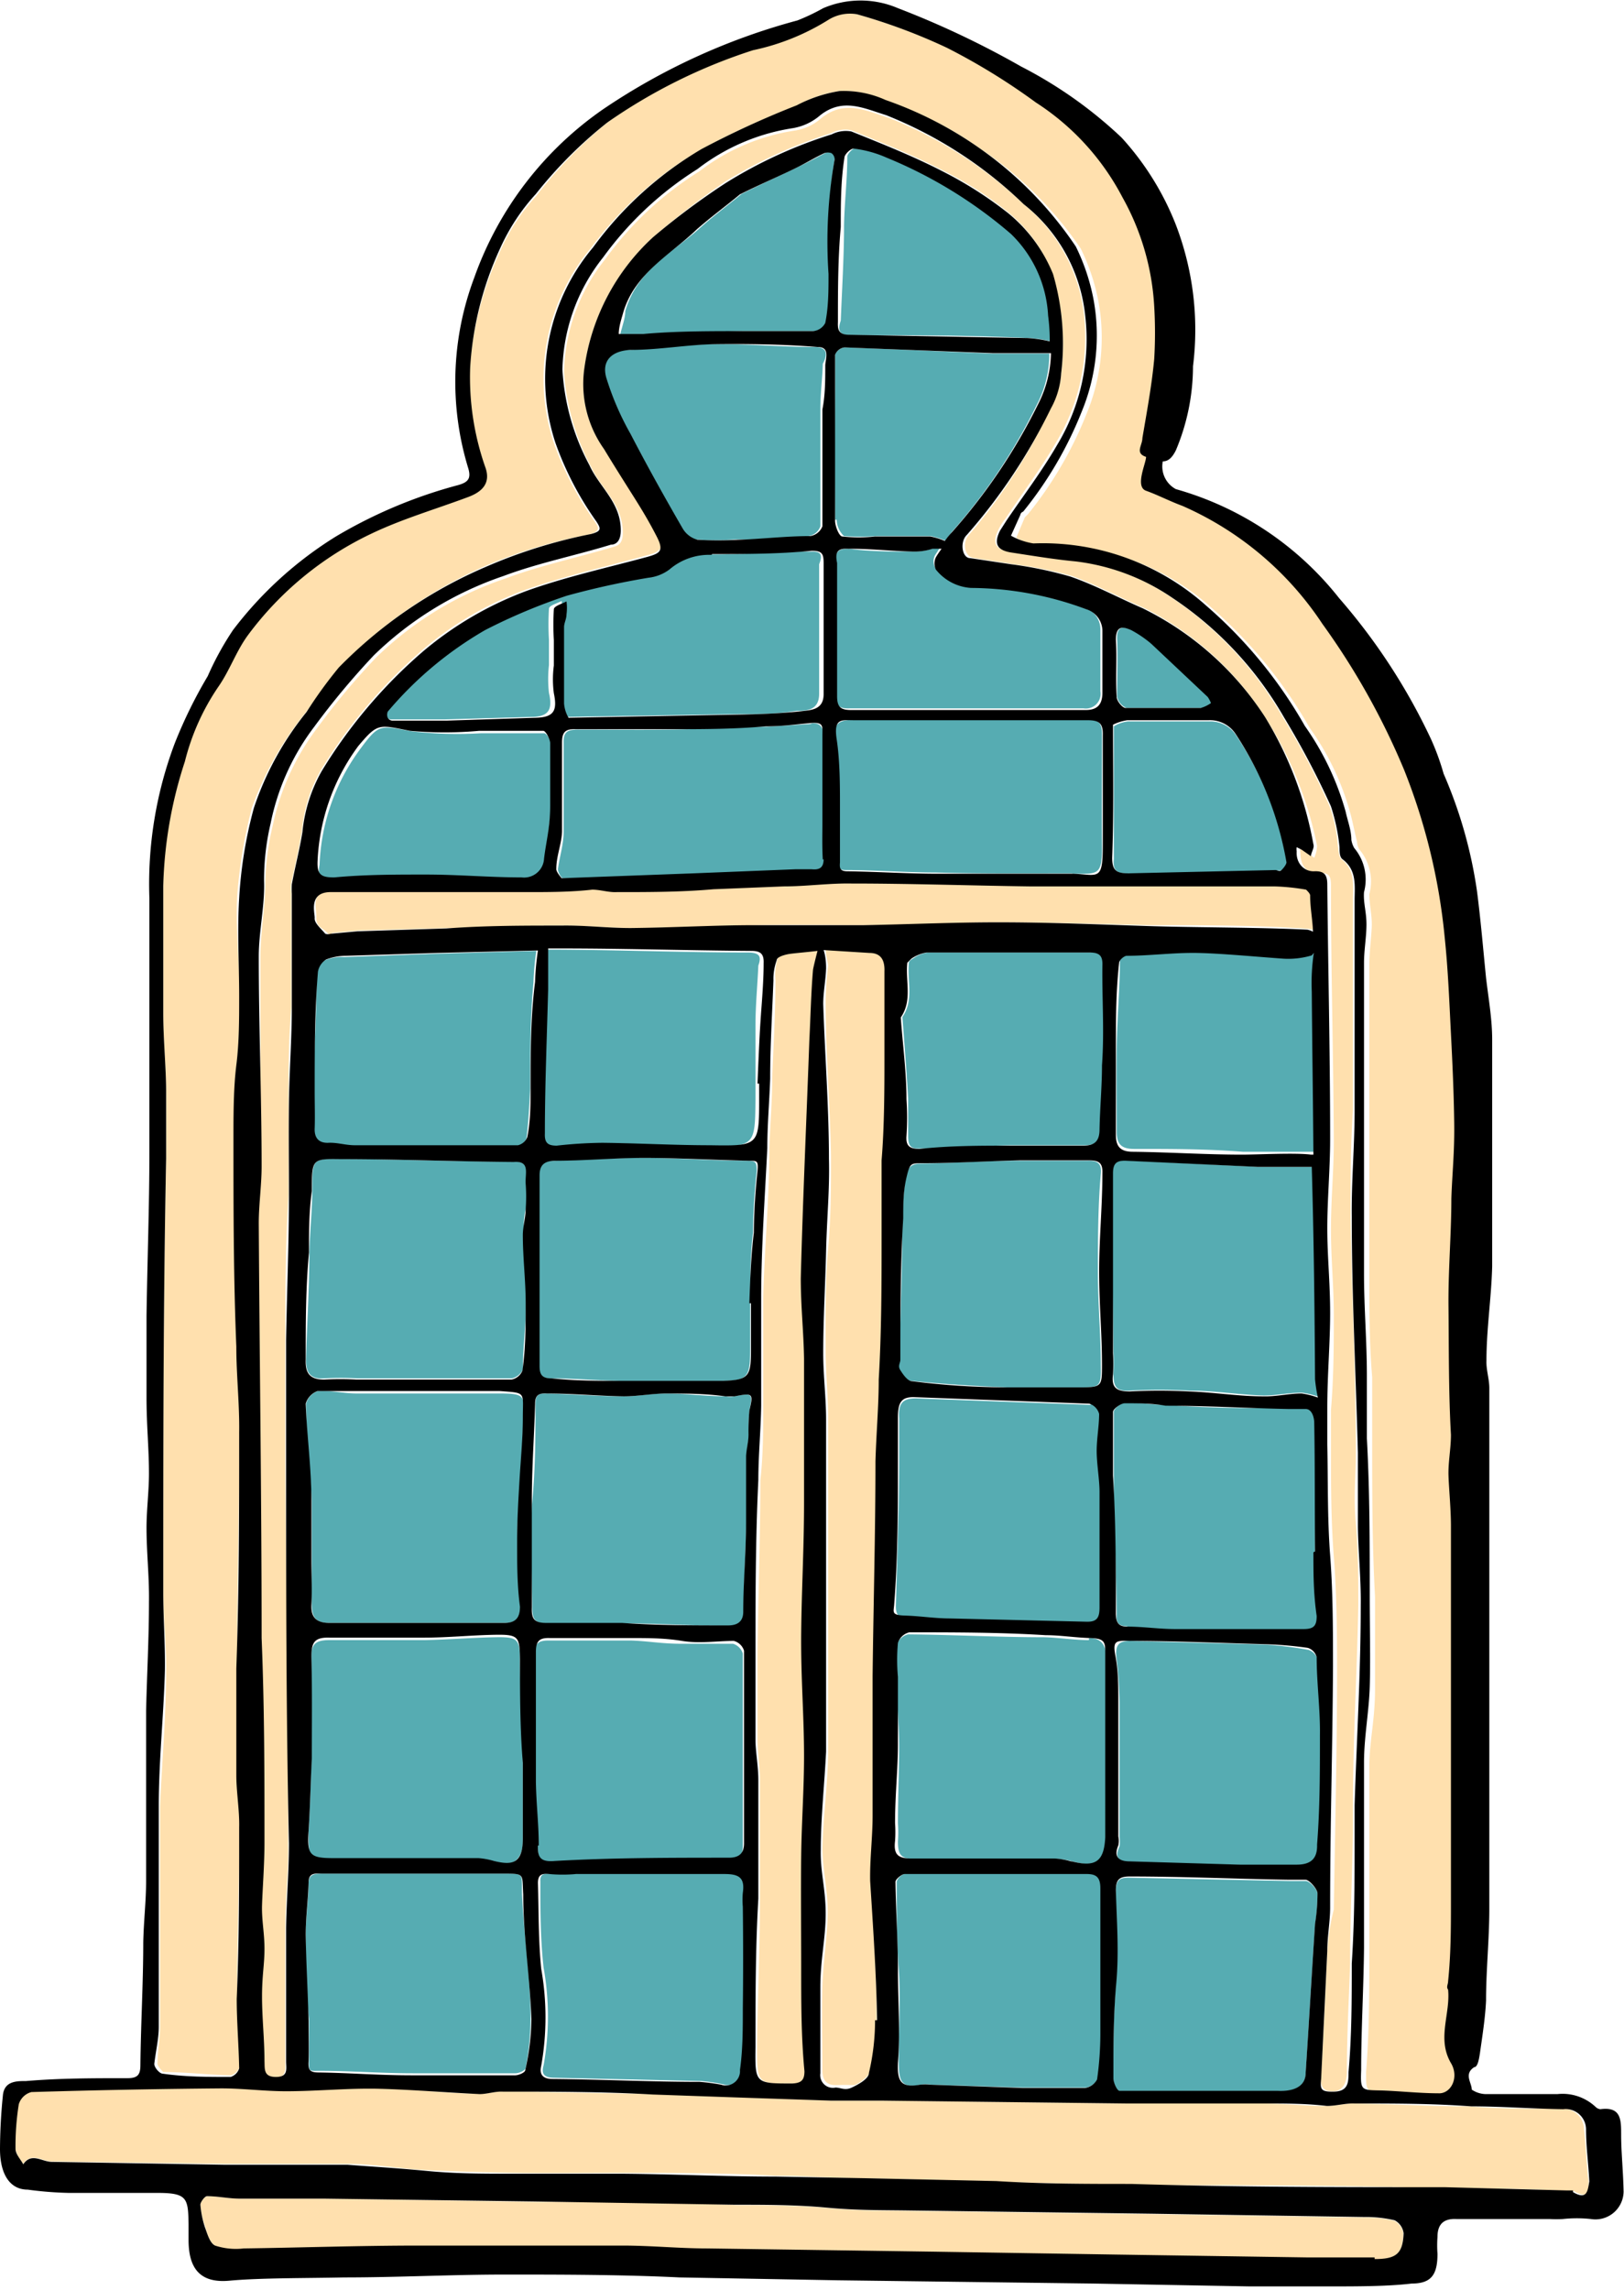 <svg xmlns="http://www.w3.org/2000/svg" viewBox="0 0 39.79 56.09"><defs><style>.cls-1{fill:#56acb2;}.cls-2{fill:#ffe0ae;}</style></defs><g id="Layer_2" data-name="Layer 2"><g id="heritage-window-1-front"><path id="fill3" class="cls-1" d="M32.28,46.38a5.06,5.06,0,0,1-.06.76c-.08,1.21-.15,2.42-.23,3.65,0,.33-.32.45-.7.44-.75,0-1.5,0-2.26,0-.53,0-1.07,0-1.61,0-.05,0-.14-.2-.14-.31,0-.78,0-1.55.06-2.33s0-1.5,0-2.26c0-.27.08-.35.34-.34l3.9.08c.19,0,.32,0,.41,0S32.27,46.26,32.28,46.38Zm-5.63-.49H22.19a.31.31,0,0,0-.22.19c0,.72,0,1.43.05,2.14s0,1.53,0,2.3c0,.47.08.63.53.54a.82.82,0,0,1,.27,0l2.25.07c.52,0,1,0,1.54,0a.43.43,0,0,0,.29-.21A8,8,0,0,0,27,49.83c0-1.2,0-2.4,0-3.59C27,46,26.89,45.89,26.65,45.89Zm-8.88,0c-.86,0-1.72,0-2.59,0h-1a5,5,0,0,1-.66,0c-.2,0-.29,0-.28.2,0,.71,0,1.41.08,2.11a6.8,6.8,0,0,1,0,2.38c-.06.21,0,.31.27.31l3.6.08a4.51,4.51,0,0,1,.53.08.35.35,0,0,0,.46-.36c0-.51.06-1,.07-1.51,0-.82,0-1.63,0-2.52a1.93,1.93,0,0,1,0-.34C18.26,46,18.14,45.87,17.77,45.88Zm-5.45,0H7.9c-.16,0-.33,0-.34.22,0,.42-.07.85-.07,1.28,0,.66,0,1.32.08,2.06,0,.36,0,.7,0,1s0,.27.25.27c.76,0,1.52.06,2.29.06s1.68,0,2.52,0c.09,0,.24-.07.25-.13A6.58,6.58,0,0,0,13,49.45c0-1-.16-2-.21-3.05C12.78,45.88,12.86,45.89,12.32,45.89Zm-4.76-1c0,.6,0,.68.6.68,1.19,0,2.37,0,3.55,0a1.78,1.78,0,0,1,.39.07c.45.11.71-.09.71-.55,0-.62,0-1.23,0-1.85,0-.85-.06-1.7-.07-2.55,0-.55-.05-.6-.61-.59s-1.16.06-1.73.07c-.78,0-1.56,0-2.33,0-.38,0-.45.13-.44.47,0,.81,0,1.62,0,2.5C7.61,43.67,7.6,44.26,7.56,44.84Zm6,.76c1.43,0,2.86-.06,4.28-.08.24,0,.36-.1.36-.35,0-1.57,0-3.15,0-4.72a.36.36,0,0,0-.24-.24c-.41,0-.81,0-1.28,0s-.83-.07-1.24-.08c-.67,0-1.33,0-2,0-.26,0-.34.08-.33.33v3.2c0,.52.07,1,.07,1.55C13.18,45.5,13.23,45.61,13.56,45.6Zm13.12-5.48c-.36,0-.73-.06-1.1-.07-1.11,0-2.22-.06-3.33-.07a.39.39,0,0,0-.28.26,3.83,3.83,0,0,0,0,.83c0,.56.06,1.11.06,1.67S22,44,22,44.66a3.23,3.23,0,0,1,0,.44c0,.32.07.43.4.43,1.18,0,2.35,0,3.52,0a1.78,1.78,0,0,1,.39.07c.59.15.79,0,.79-.62V40.49C27.06,40.24,26.94,40.12,26.68,40.12Zm5.6.47a.34.34,0,0,0-.22-.23A9.45,9.45,0,0,0,31,40.28l-3.3-.09c-.29,0-.37.1-.35.37a10.54,10.54,0,0,1,.08,1.12V45a.82.82,0,0,1,0,.22c-.14.3,0,.38.28.39l2.7.07h1.39c.35,0,.51-.14.52-.49,0-.88.07-1.77.07-2.66C32.37,41.87,32.33,41.23,32.28,40.59Zm-4.66-.76c.39,0,.78.06,1.16.06,1.07,0,2.14,0,3.2,0,.25,0,.33-.08.32-.32,0-.52-.08-1-.08-1.55,0-1.06,0-2.13,0-3.27,0-.14.06-.34-.21-.31s-.28,0-.43,0c-1,0-2,0-3-.08-.34,0-.67-.06-1-.06a.42.42,0,0,0-.29.21c0,.52,0,1,0,1.56,0,1.13.06,2.27.07,3.41C27.34,39.75,27.41,39.83,27.62,39.83Zm-.9-5.47-4.28-.16c-.31,0-.44.11-.41.49v1c0,1.21-.05,2.4-.08,3.6,0,.2.06.29.27.29.36,0,.73.06,1.1.07,1.11,0,2.22,0,3.33.09.27,0,.33-.11.32-.36,0-.94,0-1.89,0-2.83,0-.35-.07-.7-.07-1s.07-.61.06-.91A.36.36,0,0,0,26.72,34.36ZM18,34.2a.54.54,0,0,1-.22,0c-.48,0-1-.07-1.43-.07s-.7.07-1.06.07c-.62,0-1.25-.05-1.88-.07-.18,0-.29,0-.29.25,0,.78,0,1.56-.08,2.41s0,1.72,0,2.58c0,.29.07.39.36.39.62,0,1.24,0,1.85,0,.87,0,1.73.06,2.59.06.13,0,.39,0,.38-.33,0-.74.05-1.47.07-2.21,0-.54,0-1.08,0-1.61a5.15,5.15,0,0,1,.07-.53,2.81,2.81,0,0,1,0-.58C18.44,34.13,18.44,34.11,18,34.2Zm-5.74-.07H8.73c-.31,0-.63-.08-.94-.06a.45.45,0,0,0-.29.31c0,.79.1,1.58.14,2.38,0,.45,0,.91,0,1.45,0,.36,0,.72,0,1.09s.15.45.45.45h4.27c.28,0,.4-.12.39-.4,0-.53-.08-1.05-.08-1.57s.05-1,.08-1.55.06-1,.07-1.51S12.9,34.13,12.25,34.13Zm-4.31-.37a7.12,7.12,0,0,1,.8,0h2.37c.48,0,1,0,1.42,0a.38.38,0,0,0,.27-.22c0-.55.08-1.11.08-1.65s-.06-1.11-.06-1.67c0-.21,0-.43.06-.64a3.11,3.11,0,0,0,0-.61c0-.21.16-.52-.3-.52-1.41,0-2.83-.05-4.24-.07-.7,0-.7,0-.7.78,0,.51-.06,1-.07,1.51,0,.87-.06,1.75-.08,2.62C7.49,33.57,7.57,33.79,7.94,33.76Zm10.38-5.33c-.86,0-1.72-.07-2.57-.07s-1.47.05-2.21.07c-.25,0-.35.12-.35.36,0,1.56,0,3.12,0,4.67,0,.23.09.3.3.3.56,0,1.1.05,1.66.06.84,0,1.7,0,2.54,0,.62,0,.68-.11.68-.75V31.92c0-.58,0-1.15.07-1.73a14.91,14.91,0,0,1,.09-1.5C18.54,28.47,18.52,28.43,18.32,28.43Zm8.34,0c-.57,0-1.14,0-1.71,0-.81,0-1.6.06-2.41.07-.26,0-.33.15-.36.34s-.07.66-.08,1c0,1.15-.05,2.31-.07,3.46a.45.45,0,0,0,0,.26c.06.11.17.26.28.26.79.08,1.58.13,2.37.16.5,0,1,0,1.57,0h.15c.55,0,.57,0,.56-.55,0-.76-.07-1.51-.07-2.27s0-1.6.07-2.4C27,28.51,26.9,28.42,26.66,28.43Zm.61,4.68a4.68,4.68,0,0,1,0,.53c0,.33.07.44.4.42a14.18,14.18,0,0,1,1.46,0c.6,0,1.21.1,1.82.12.31,0,.62-.07.94-.07a2.22,2.22,0,0,1,.41.1,2.36,2.36,0,0,1-.08-.45c0-1.73,0-3.46,0-5.18H30.83l-3.24-.16c-.25,0-.33.07-.33.32,0,.85,0,1.7,0,2.55Zm2.07-9.84a16.56,16.56,0,0,0-1.73.08c-.06,0-.18.1-.18.16,0,.7-.07,1.41-.08,2.12s0,1.4,0,2.1c0,.3.13.41.42.41.9,0,1.78,0,2.67.07.39,0,1.3,0,1.69,0,0,0,0,0,.06,0,0-1.36,0-2.71,0-4.06a7.82,7.82,0,0,1,0-1,.16.16,0,0,1,0,.07,2,2,0,0,1-.71.08C30.75,23.36,30,23.29,29.34,23.27Zm-2.61.06c-1.33,0-2.67,0-4,0a.78.78,0,0,0-.36.14s-.11.06-.11.1c-.05.45.13.92-.16,1.34a.1.1,0,0,1,0,0c.05.65.1,1.3.14,2,0,.3,0,.61,0,.9s.08.33.32.32c.74,0,1.48-.07,2.22-.08h1.79c.28,0,.39-.12.39-.4,0-.52.07-1.05.08-1.57,0-.82,0-1.63,0-2.44C27.06,23.41,27,23.33,26.73,23.33Zm-8.37,0c-1.56,0-3.1-.06-4.65-.07h-.33c0,.25,0,.79,0,1,0,1.18-.05,2.36-.08,3.53,0,.22.07.32.3.3A10.36,10.36,0,0,1,14.68,28c.88,0,1.75.07,2.63.08,1.19,0,1.19,0,1.2-1.17,0-.11,0-.23,0-.35,0-.47,0-.94,0-1.44s.05-1,.07-1.47C18.67,23.4,18.58,23.34,18.36,23.33ZM8,28c.21,0,.42.07.64.07h4.05c.08,0,.2-.13.21-.2.05-.4.07-.81.09-1.21,0-.86,0-1.73.08-2.59a6.93,6.93,0,0,1,.07-.78l-2.48.07-2.22.08a1.08,1.08,0,0,0-.48.08.41.41,0,0,0-.2.3c0,1-.07,2-.09,2.93,0,.31,0,.61,0,.92S7.7,28,8,28Zm.21-6.45c.76,0,1.51-.07,2.26-.07s1.56.05,2.34.07a.5.5,0,0,0,.55-.46c.06-.42.08-.85.15-1.3s0-1,0-1.54c0-.1-.11-.28-.17-.29-.53,0-1.05,0-1.57,0a9.52,9.52,0,0,1-1.69-.05c-.77-.14-.79-.19-1.25.43a5.08,5.08,0,0,0-1,2.84C7.77,21.49,7.9,21.56,8.18,21.54Zm11.68-3.82-1.09.07c-.79,0-1.58.06-2.37.07s-1.52,0-2.28,0c-.26,0-.35.07-.34.33,0,.72,0,1.45,0,2.17,0,.31-.1.61-.14.92,0,.07.08.22.12.22,1.09,0,2.17-.07,3.24-.11l2.48-.08h.38c.19,0,.3,0,.3-.26s0-.62,0-.95c0-.69,0-1.39,0-2.09C20.16,17.79,20.08,17.69,19.86,17.72Zm6.4,3.67c.61,0,.72.06.71-.71S27,18.9,27,18c0-.31-.09-.38-.38-.37H20.93c-.31,0-.52.05-.48.45s.06,1.06.08,1.58v1.42c0,.14,0,.23.18.23.74,0,1.48.06,2.22.06C24,21.4,25.1,21.39,26.26,21.39Zm1.41,0c1.19,0,2.39-.05,3.59-.08.06,0,.12,0,.14,0s.14-.14.13-.19A8.43,8.43,0,0,0,30.28,18a.75.75,0,0,0-.64-.33h-2a.81.81,0,0,0-.35.12c0,1.07,0,2.16,0,3.25C27.26,21.33,27.37,21.4,27.67,21.39Zm-.09-4.06c.62,0,1.23,0,1.85,0a.86.86,0,0,0,.24-.11.6.6,0,0,0-.08-.16l-1.38-1.3a3.16,3.16,0,0,0-.5-.34c-.2-.08-.39-.12-.37.24s0,.93,0,1.39A.38.38,0,0,0,27.58,17.33ZM22.91,13.9a.32.32,0,0,1,0-.3l.14-.22-.22.06a1.43,1.43,0,0,1-.46.07c-.52,0-1.05,0-1.57-.07-.25,0-.33.06-.33.31,0,1.09,0,2.17,0,3.26,0,.26.08.35.34.34.68,0,1.35,0,2,0,1.24,0,2.5,0,3.74,0a.36.36,0,0,0,.41-.42c0-.5,0-1,0-1.49a.56.56,0,0,0-.39-.56,8,8,0,0,0-2.82-.51A1.2,1.2,0,0,1,22.91,13.9Zm-3-.39c-.81,0-1.63.07-2.44.07a1.48,1.48,0,0,0-1.11.34,1.08,1.08,0,0,1-.51.19c-.68.16-1.38.24-2,.45a14.22,14.22,0,0,0-2,.84,9,9,0,0,0-2.39,2,.22.22,0,0,0,0,.16.17.17,0,0,0,.11.06l1.33,0L13,17.56c.43,0,.55-.16.45-.59a3.08,3.08,0,0,1,0-.68c0-.21,0-.41,0-.62a6.43,6.43,0,0,1,0-.76c0-.08.2-.13.31-.19a1.22,1.22,0,0,1,0,.32c0,.1-.06.21-.06.31,0,.62,0,1.25,0,1.87a1.06,1.06,0,0,0,.1.34l4.32-.07c.47,0,.93,0,1.39-.08.24,0,.56,0,.56-.42s0-.72,0-1.07c0-.7,0-1.4,0-2.1C20.16,13.59,20.12,13.5,19.87,13.51Zm.59-.78a.56.56,0,0,0,.18.4,5.21,5.21,0,0,0,.79,0h1.33a1.87,1.87,0,0,1,.36.11l.16-.21A13.81,13.81,0,0,0,25.4,9.92a2.7,2.7,0,0,0,.31-1.26c-.35,0-1.07,0-1.42,0-1.2-.05-2.4-.11-3.61-.15a.32.32,0,0,0-.22.17c0,.26,0,.51,0,.84C20.45,10.59,20.45,11.65,20.46,12.73Zm.35-4.52c1.45,0,2.91,0,4.36.07a3.17,3.17,0,0,1,.55.08c0-.22,0-.44,0-.65a3.11,3.11,0,0,0-.92-2,10.56,10.56,0,0,0-3.05-1.88,3.06,3.06,0,0,0-.8-.22c-.07,0-.22.14-.23.22,0,.57-.07,1.13-.08,1.69,0,.78-.05,1.56-.08,2.33C20.52,8.09,20.56,8.2,20.81,8.21Zm-.36-4.32a.19.19,0,0,0-.08-.15.28.28,0,0,0-.17,0c-.22.11-.43.23-.65.33-.45.22-.92.43-1.42.68-.35.29-.72.56-1.06.87-.66.58-1.5,1-1.79,2,0,.18-.08.38-.12.56l.53,0h.07c.8,0,1.6-.06,2.4-.07h1.76c.11,0,.28-.12.29-.2.06-.41.07-.81.09-1.21A11.59,11.59,0,0,1,20.45,3.89ZM20,8.5c-.83,0-1.68-.08-2.51-.07s-1.39.11-2.08.14c-.48,0-.74.26-.6.72a7.23,7.23,0,0,0,.58,1.34q.62,1.17,1.29,2.31a.56.56,0,0,0,.35.27,5.57,5.57,0,0,0,1,0c.6,0,1.19,0,1.77-.08a.36.36,0,0,0,.3-.24c0-.38,0-.75,0-1.13V10c0-.37.05-.73.06-1.09C20.23,8.78,20.34,8.52,20,8.5Z"/><path id="fill2" class="cls-2" d="M34.38,54.69c0,.51-.17.64-.7.65H32l-4.69-.08-4.43-.08c-1.85,0-3.72,0-5.58-.08-.69,0-1.38-.06-2.07-.06-1.67,0-3.35,0-5,0-1.43,0-2.86.05-4.29.06A1.49,1.49,0,0,1,5.27,55c-.12-.06-.2-.29-.24-.46A1.87,1.87,0,0,1,4.91,54a.27.27,0,0,1,.16-.21c.27,0,.53.06.8.06.68,0,1.37,0,2.06,0l5.18.08c1.64,0,3.28,0,4.92.08.75,0,1.5,0,2.26.07s1.3.06,1.95.07l6,.08,5.17.08a3.13,3.13,0,0,1,.75.08A.42.42,0,0,1,34.38,54.69Zm4.43-2.54a.51.51,0,0,0-.56-.5c-.75,0-1.51,0-2.25-.06-1,0-1.91-.06-2.86-.07-.22,0-.45.07-.67.06-.51,0-1-.06-1.52-.06-1.1,0-2.21,0-3.32,0l-6-.07c-.42,0-.83,0-1.25,0L18,51.36l-2-.07-3.67-.07c-.2,0-.38.07-.57.06-.82,0-1.64-.12-2.45-.13S7.77,51.2,7,51.2c-.53,0-1.06-.06-1.59-.06-1.55,0-3.1,0-4.65.09a.44.44,0,0,0-.31.3,5.66,5.66,0,0,0-.08,1.09A1,1,0,0,0,.57,53c.2-.3.47-.06.69-.06L5.47,53c.7,0,1.42,0,2.21,0h.83c.65,0,1.28.12,1.93.15s1.48.06,2.22.07,1.72,0,2.59,0c1.25,0,2.5,0,3.75.07.74,0,1.48.06,2.22.07,1.08,0,2.15.06,3.22.08l3.31.08c2.56,0,5.12,0,7.68.08,1,0,2,0,3,.07.05,0,.1,0,.14,0,.34.2.36,0,.35-.26C38.87,53,38.86,52.58,38.81,52.15ZM21.43,41c0-1.75.05-3.51.08-5.27,0-.65,0-1.3.07-2,0-1.18.05-2.37.07-3.56,0-.61,0-1.21,0-1.81,0-.85.06-1.68.07-2.52s0-1.41,0-2.11c0-.28-.09-.44-.37-.45l-1.12-.07c0,.19.06.39.06.44a8.48,8.48,0,0,0-.06.87c0,1.27.11,2.54.13,3.8,0,.75,0,1.5-.07,2.26s-.06,1.67-.06,2.51c0,.54.06,1.08.06,1.62,0,2.38,0,4.75,0,7.13,0,.34,0,.68,0,1,0,.81-.12,1.61-.14,2.42,0,.52.13,1,.13,1.56s-.11,1.2-.13,1.81,0,1.39,0,2.09c0,.25.12.36.36.35s.3,0,.4,0,.38-.21.42-.35a5.61,5.61,0,0,0,.15-1.29c0-1.15-.1-2.3-.13-3.45,0-.53.06-1.06.07-1.6C21.43,43.29,21.42,42.15,21.43,41ZM19.94,23.72c0-.06.06-.27.11-.46h0c-.24,0-.48,0-.72.09s-.25.06-.28.14A1.29,1.29,0,0,0,19,24c0,.8-.05,1.61-.08,2.41,0,.57-.05,1.13-.07,1.7,0,1.22-.12,2.45-.15,3.68,0,.88,0,1.75,0,2.64,0,.6,0,1.2-.07,1.82,0,1.44-.06,2.89-.07,4.35,0,.66,0,1.34,0,2,0,.35.06.69.06,1,0,1,0,1.94,0,2.9,0,1.21-.06,2.42-.07,3.64,0,.91,0,.9.9.89.22,0,.3-.07.3-.3,0-.85-.07-1.7-.08-2.56s0-1.81,0-2.72.07-1.63.07-2.44c0-1-.07-2-.07-3s.06-2.15.07-3.23,0-2.33,0-3.5c0-.66-.08-1.33-.07-2,.06-2,.15-3.88.22-5.83C19.88,24.88,19.89,24.3,19.94,23.72Zm8.18-1.06c1.22,0,2.73,0,3.95.09a.42.42,0,0,1,.15.06c0-.3-.06-.61-.08-.9a.19.19,0,0,0-.1-.14,5.16,5.16,0,0,0-.79-.08c-1.38,0-2.76,0-4.13,0H25.25c-1.44,0-2.9-.07-4.35-.07-.55,0-1.1,0-1.65.07l-1.73.07c-.79,0-1.58.06-2.36.07-.21,0-.41-.07-.62-.06-.53,0-1.06.06-1.59.06-1.6,0-3.2,0-4.79,0-.58,0-.4.37-.41.63s.16.26.27.39.08,0,.12,0l.66-.06L11,22.73c.94,0,1.88-.06,2.82-.06.56,0,1.12.06,1.69.06,1,0,2-.05,3-.07s1.81,0,2.71,0c1.1,0,2.19-.07,3.28-.07S26.91,22.63,28.12,22.66Zm4.4,25.16c-.05,1-.09,2.06-.16,3.08,0,.25.09.33.32.32S33,51,33,50.75c0-.89.05-1.78.08-2.67,0-1.06.05-2.13.07-3.19,0-.23,0-.46,0-.69,0-1.62.1-3.25.13-4.88,0-.66,0-1.33-.06-2s0-1.17,0-1.75c0-1.93-.1-3.86-.13-5.78,0-.87,0-1.74.06-2.6,0-1.72,0-3.44,0-5.15,0-.36.06-.74-.29-1-.06-.06-.06-.21-.08-.31a3.71,3.71,0,0,0-.21-1,18.93,18.93,0,0,0-1.15-2.18,8.73,8.73,0,0,0-2.74-2.93,5.27,5.27,0,0,0-2.36-.89c-.54-.05-1.07-.14-1.6-.22-.34-.06-.41-.22-.26-.53a1.24,1.24,0,0,1,.17-.27c.41-.62.86-1.21,1.23-1.85a5,5,0,0,0,.7-3.15A4.09,4.09,0,0,0,25.08,5a10.28,10.28,0,0,0-3.32-2.12c-.57-.18-1.06-.43-1.62,0a1.29,1.29,0,0,1-.68.32,5.07,5.07,0,0,0-2.33,1,8.2,8.2,0,0,0-2.31,2.16,4.57,4.57,0,0,0-1,2.75,5.77,5.77,0,0,0,.67,2.34c.24.53.77.9.77,1.6,0,.29-.14.32-.25.35-.87.26-1.78.45-2.63.77a8.32,8.32,0,0,0-3.17,1.94,17.58,17.58,0,0,0-1.46,1.75,6,6,0,0,0-1.07,2.37A6.62,6.62,0,0,0,6.5,21.6c0,.61-.12,1.23-.12,1.85,0,1.71,0,3.42,0,5.14,0,.46-.06.92-.06,1.39,0,3.38,0,6.77.07,10.16,0,1.65.06,3.3.07,5,0,.52-.06,1-.06,1.56,0,.35.06.69.06,1.05s-.07.78-.06,1.16c0,.54,0,1.06.06,1.59,0,.19,0,.4.28.39s.25-.2.25-.38c0-1.09,0-2.18,0-3.27,0-.69.08-1.38.07-2.07,0-3.11-.05-6.23-.07-9.34,0-1,0-2,0-3,0-1.19,0-2.38.08-3.57,0-.75,0-1.51,0-2.26s0-1.55.07-2.33c0-.38,0-.77,0-1.15V23.2l0-1.35a.91.91,0,0,1,0-.23c.09-.43.19-.85.26-1.28a3.61,3.61,0,0,1,.47-1.49,12.31,12.31,0,0,1,2.49-2.94,8.17,8.17,0,0,1,2.53-1.47c1-.35,2-.57,3-.85.32-.08.39-.21.24-.49s-.39-.67-.59-1L14.8,11a2.75,2.75,0,0,1-.48-2A5.34,5.34,0,0,1,16,5.81a20.88,20.88,0,0,1,1.75-1.35,11.5,11.5,0,0,1,2.62-1.2.72.72,0,0,1,.49-.07c.76.31,1.54.62,2.27,1a8.6,8.6,0,0,1,1.56,1,3.7,3.7,0,0,1,1.09,1.49A5.94,5.94,0,0,1,26,9.15a1.83,1.83,0,0,1-.25.82,13.26,13.26,0,0,1-2,3.12c-.18.18-.12.53.08.57s.68.1,1,.16a9.92,9.92,0,0,1,1.44.29c.61.22,1.18.53,1.78.79A7.53,7.53,0,0,1,31,17.57a9.2,9.2,0,0,1,1.27,3.15.82.82,0,0,1-.07.29l-.23-.17-.11-.05a.18.18,0,0,0,0,.09c0,.31.14.51.43.5s.32.08.32.32c0,2.08.06,4.16.07,6.24,0,.73-.07,1.45-.07,2.17s.07,1.4.07,2.09,0,1.51-.07,2.34c0,.29,0,.58,0,.87,0,.91,0,1.82.07,2.72s.08,1.83.08,2.74c0,2-.05,3.93-.08,5.9C32.59,47.11,32.54,47.47,32.52,47.82ZM4,50.75c.55,0,1.11.07,1.66.08a.32.32,0,0,0,.21-.21c0-.57-.06-1.13-.06-1.7,0-1.4.05-2.8.06-4.2,0-.43-.06-.86-.06-1.29,0-.87,0-1.74,0-2.6,0-1.93.05-3.86.06-5.79,0-.7-.06-1.4-.06-2.1,0-1.7-.07-3.39-.08-5.08,0-.6,0-1.2.07-1.81s.07-1.12.07-1.68c0-.81-.1-1.61-.06-2.41a12.29,12.29,0,0,1,.36-2.17A7.94,7.94,0,0,1,7.5,17.44c.27-.37.51-.75.81-1.09a11.35,11.35,0,0,1,3.54-2.47,12.3,12.3,0,0,1,2.59-.79c.27-.08.24-.16.13-.32a7.84,7.84,0,0,1-1-1.92,5,5,0,0,1,.92-4.79A8.79,8.79,0,0,1,17.2,3.65a18.73,18.73,0,0,1,2.32-1.06,3,3,0,0,1,1.05-.36,2.42,2.42,0,0,1,1.12.23A8.85,8.85,0,0,1,24,3.63a9.07,9.07,0,0,1,2.48,2.46,5.08,5.08,0,0,1,.43,1.28,4.87,4.87,0,0,1-.29,2.77,9.42,9.42,0,0,1-1.43,2.45l-.08.08-.21.5a1.52,1.52,0,0,0,.54.19,6,6,0,0,1,4.25,1.53,11.34,11.34,0,0,1,2.4,2.94,6.54,6.54,0,0,1,1,2.11c.06.22.1.45.16.68a.36.36,0,0,0,.06.19,1.22,1.22,0,0,1,.24,1.09c0,.26.07.53.06.79s-.06.63-.06.94q0,3.82,0,7.62c0,.83,0,1.65.07,2.48,0,.52,0,1,0,1.55,0,1.28,0,2.55.07,3.83,0,.75,0,1.51,0,2.26s-.13,1.23-.14,1.85c0,1.51,0,3,0,4.54,0,1,0,2-.08,3,0,.48,0,.47.46.48l1.43.07c.31,0,.53-.38.32-.74-.35-.59,0-1.19-.07-1.79,0-.06,0-.13,0-.21,0-.66.07-1.32.08-2V37.4c0-.42-.07-.83-.08-1.25s.08-.67.07-1c0-1-.06-2.08-.07-3.12,0-.88,0-1.78.08-2.66,0-.62.07-1.24.07-1.86s0-1.45-.07-2.18-.08-1.56-.16-2.34a14.93,14.93,0,0,0-1-4.13,17.47,17.47,0,0,0-2-3.57A7.86,7.86,0,0,0,29,12.39l-.9-.37c-.26-.1,0-.67,0-.83-.28-.1-.12-.28-.09-.46.1-.64.23-1.29.3-1.94,0-.42,0-.86,0-1.28a6.59,6.59,0,0,0-.78-2.68,6.1,6.1,0,0,0-2.13-2.32,15.74,15.74,0,0,0-2.18-1.34A14.17,14.17,0,0,0,21,.35a1,1,0,0,0-.75.14,5.93,5.93,0,0,1-1.84.72A13.37,13.37,0,0,0,14.88,3a11.12,11.12,0,0,0-1.75,1.81,4.85,4.85,0,0,0-.87,1.33A8.23,8.23,0,0,0,11.51,9a7.13,7.13,0,0,0,.32,2.44c.12.34-.05.56-.42.7-.81.3-1.63.55-2.4.92a8,8,0,0,0-3,2.46c-.29.38-.45.86-.73,1.27a5.69,5.69,0,0,0-.82,1.83A10.5,10.5,0,0,0,4,21.7c0,1,0,2.08,0,3.12,0,.63.06,1.26.07,1.89s0,1.11,0,1.66C4,31.92,4,35.45,4,39c0,.64.08,1.29.07,1.93,0,1.11-.1,2.21-.15,3.31,0,.4,0,.78,0,1.18,0,1.41,0,2.82,0,4.23,0,.29-.06.58-.06.87C3.83,50.59,4,50.75,4,50.75Z"/><path id="fill1" d="M39.72,52.28c0-.36,0-.69-.51-.62a.2.2,0,0,1-.12-.06,1.18,1.18,0,0,0-.93-.31H36.4a.63.63,0,0,1-.34-.11c0-.17-.2-.38.06-.55.09,0,.12-.22.14-.34.06-.43.13-.86.15-1.29,0-.75.08-1.5.08-2.25V34c0-.23-.08-.45-.07-.68,0-.77.12-1.53.14-2.3,0-1,0-2.05,0-3.07,0-.83,0-1.66,0-2.49,0-.5-.09-1-.15-1.51-.07-.7-.13-1.41-.22-2.11a11.16,11.16,0,0,0-.82-2.89,6,6,0,0,0-.31-.85,14.85,14.85,0,0,0-2.25-3.45,7.78,7.78,0,0,0-4-2.67.63.63,0,0,1-.32-.68c.12,0,.22-.07.32-.27a5.31,5.31,0,0,0,.42-2.06,7.18,7.18,0,0,0-.43-3.49,6.89,6.89,0,0,0-1.32-2.11,10.64,10.64,0,0,0-2.46-1.74A22.12,22.12,0,0,0,22,.2a2.33,2.33,0,0,0-1.83,0,5.18,5.18,0,0,1-.63.3A15.76,15.76,0,0,0,14.8,2.66,8.45,8.45,0,0,0,11.62,6.8a7.23,7.23,0,0,0-.15,4.66c.08.26,0,.35-.24.42a11.79,11.79,0,0,0-3,1.26,9.33,9.33,0,0,0-2.52,2.29,7.24,7.24,0,0,0-.62,1.13,11.46,11.46,0,0,0-.81,1.65A9.78,9.78,0,0,0,3.66,22c0,.74,0,1.49,0,2.23,0,1.34,0,2.68,0,4s-.05,2.63-.07,4c0,.66,0,1.31,0,2s.06,1.24.06,1.86c0,.44-.06.89-.06,1.33,0,.61.07,1.21.06,1.82,0,.89-.05,1.77-.07,2.66,0,.53,0,1.06,0,1.59,0,.86,0,1.72,0,2.57,0,.51-.06,1-.07,1.52,0,1-.06,2-.07,3,0,.24-.07.32-.32.32-.83,0-1.65,0-2.48.07-.24,0-.54,0-.57.36A13.55,13.55,0,0,0,0,52.63c0,.62.24,1,.68,1a8.76,8.76,0,0,0,1,.08c.73,0,1.45,0,2.18,0s.75.13.76.77v.38c0,.65.24,1.07,1,1s1.87-.06,2.81-.08c1.32,0,2.63-.07,3.94-.07s2.85,0,4.28.07l3.87.07,6.26.08,3.83.07c.67,0,1.35,0,2,0S34,56,34.59,55.93c.49,0,.63-.23.63-.73a2.8,2.8,0,0,1,0-.41c0-.27.11-.46.47-.44.76,0,1.52,0,2.28,0a3.11,3.11,0,0,0,.32,0,3.21,3.21,0,0,1,.69,0,.69.69,0,0,0,.8-.67C39.77,53.16,39.72,52.72,39.72,52.28ZM3.89,49.64c0-1.41,0-2.82,0-4.23,0-.39,0-.79,0-1.18,0-1.1.12-2.2.15-3.31C4.05,40.28,4,39.64,4,39c0-3.54,0-7.08.07-10.62,0-.55,0-1.11,0-1.66S4,25.45,4,24.82c0-1,0-2.08,0-3.12a10.56,10.56,0,0,1,.53-3.05,5.69,5.69,0,0,1,.82-1.83c.28-.4.44-.88.73-1.27a8.06,8.06,0,0,1,3-2.47c.77-.37,1.6-.61,2.4-.91.37-.14.53-.36.42-.7A6.64,6.64,0,0,1,11.52,9a8.11,8.11,0,0,1,.74-2.93,5,5,0,0,1,.87-1.32A10.72,10.72,0,0,1,14.88,3a13.37,13.37,0,0,1,3.57-1.77A5.69,5.69,0,0,0,20.29.49,1,1,0,0,1,21,.35a14.17,14.17,0,0,1,2.2.82,15.74,15.74,0,0,1,2.18,1.34,6.14,6.14,0,0,1,2.12,2.32,6.16,6.16,0,0,1,.78,2.68,10.93,10.93,0,0,1,0,1.28c-.06.65-.18,1.29-.29,1.94,0,.18-.19.37.09.46h0c0,.16-.28.73,0,.83s.59.26.89.37a7.92,7.92,0,0,1,3.43,2.89,17.74,17.74,0,0,1,2,3.57,14.91,14.91,0,0,1,1,4.14c.08.77.11,1.55.15,2.33s.07,1.45.08,2.18-.05,1.24-.07,1.86c0,.88-.08,1.77-.07,2.66s0,2.08.06,3.12c0,.34-.07.68-.06,1s.06.82.06,1.24c0,1,0,2.09,0,3.13v2.79c0,1.08,0,2.16,0,3.23,0,.67,0,1.33-.07,2,0,.07-.05.14,0,.2.06.6-.28,1.2.07,1.8.21.35,0,.76-.31.74-.48,0-1-.06-1.44-.07s-.47,0-.45-.49c0-1,.06-2,.07-3,0-1.51,0-3,0-4.54,0-.62.12-1.23.14-1.85s0-1.51,0-2.26c0-1.28,0-2.55-.07-3.83,0-.52,0-1,0-1.55,0-.83-.07-1.65-.07-2.48q0-3.81,0-7.62c0-.31.06-.63.06-.94s-.08-.53-.06-.79a1.2,1.2,0,0,0-.24-1.08.59.59,0,0,1-.07-.2c0-.23-.09-.46-.14-.69a6.83,6.83,0,0,0-1-2.1,11.18,11.18,0,0,0-2.41-2.94,6,6,0,0,0-4.24-1.53,1.64,1.64,0,0,1-.55-.19l.23-.51s0-.05.07-.08a9.36,9.36,0,0,0,1.43-2.44,4.88,4.88,0,0,0,.29-2.77,5.08,5.08,0,0,0-.43-1.28A9.21,9.21,0,0,0,24,3.63,9.31,9.31,0,0,0,21.7,2.45a2.48,2.48,0,0,0-1.13-.22,3.42,3.42,0,0,0-1.05.35,22.27,22.27,0,0,0-2.33,1.07,8.87,8.87,0,0,0-2.66,2.41,5,5,0,0,0-.92,4.79,7.84,7.84,0,0,0,1,1.92c.11.17.14.24-.13.31a12.54,12.54,0,0,0-2.59.81A11.2,11.2,0,0,0,8.3,16.35a10.82,10.82,0,0,0-.79,1.09,7.51,7.51,0,0,0-1.29,2.35A10.69,10.69,0,0,0,5.86,22c-.05.8,0,1.6,0,2.4,0,.57,0,1.13-.07,1.69s-.07,1.21-.07,1.81c0,1.69,0,3.38.07,5.08,0,.7.08,1.4.07,2.1,0,1.93,0,3.86-.07,5.79,0,.87,0,1.73,0,2.6,0,.43.08.86.07,1.29,0,1.4,0,2.8-.06,4.2,0,.57.05,1.13.06,1.7a.32.32,0,0,1-.21.21c-.55,0-1.11,0-1.66-.08-.08,0-.21-.15-.21-.24C3.82,50.22,3.89,49.93,3.89,49.64ZM22,48.23c0-.71-.05-1.42-.06-2.14,0-.06.15-.19.23-.19h4.46c.24,0,.33.09.33.35,0,1.19,0,2.39,0,3.59a8,8,0,0,1-.08,1.09.4.4,0,0,1-.29.21c-.51,0-1,0-1.54,0l-2.25-.08a1.11,1.11,0,0,0-.26,0c-.46.08-.56-.07-.54-.54C22.06,49.77,22,49,22,48.23Zm4.24-2.64a1.78,1.78,0,0,0-.39-.07c-1.17,0-2.34,0-3.52,0-.33,0-.44-.1-.4-.43a3.23,3.23,0,0,0,0-.44c0-.69.07-1.31.07-1.92S22,41.63,22,41.07a4.58,4.58,0,0,1,0-.83.39.39,0,0,1,.28-.26c1.11,0,2.22,0,3.34.07.36,0,.72.06,1.09.07s.37.11.37.38c0,.78,0,1.57,0,2.36V45C27.05,45.59,26.85,45.74,26.26,45.59ZM27,33.42c0,.54,0,.56-.56.56h-.15c-.57,0-1.07,0-1.57,0q-1.19,0-2.37-.15c-.11,0-.22-.16-.29-.27s0-.17,0-.26c0-1.15,0-2.31.07-3.46,0-.33,0-.66.08-1s.1-.35.37-.35c.8,0,1.6-.05,2.4-.07.57,0,1.14,0,1.71,0,.25,0,.33.08.32.32,0,.8-.08,1.6-.08,2.4S27,32.66,27,33.42ZM22,35.71v-1c0-.38.1-.5.41-.49l4.28.16a.36.36,0,0,1,.24.25c0,.3-.06.6-.06.91s.07.7.07,1c0,1,0,1.89,0,2.83,0,.25-.06.36-.33.35l-3.34-.08c-.36,0-.73-.06-1.09-.07s-.28-.09-.27-.29C22,38.11,22,36.91,22,35.71Zm5-9.62c0,.52-.05,1.05-.06,1.57,0,.29-.12.4-.4.4h-1.8c-.73,0-1.47,0-2.21.08-.24,0-.34-.07-.32-.32a6.76,6.76,0,0,0,0-.9c0-.65-.09-1.31-.14-2a.1.1,0,0,0,0,0c.29-.42.11-.89.16-1.34,0,0,.07-.07.1-.1a.9.9,0,0,1,.37-.15h4c.24,0,.32.08.31.32C27,24.46,27.06,25.27,27,26.09Zm-2.56-3.5c-1.09,0-2.19.05-3.28.07-.9,0-1.81,0-2.71,0s-2,.06-3,.07c-.57,0-1.13-.07-1.69-.06-.94,0-1.88,0-2.82.07l-2.18.07-.66.06a.19.19,0,0,1-.13,0c-.1-.12-.27-.26-.26-.38s-.17-.65.41-.64c1.6,0,3.2,0,4.79,0,.53,0,1.07,0,1.6-.06.2,0,.4.07.6.06.79,0,1.58,0,2.37-.07l1.73-.07c.55,0,1.1-.08,1.65-.07,1.45,0,2.9.05,4.35.07h1.87c1.37,0,2.75,0,4.13,0a5.29,5.29,0,0,1,.79.08s.1.09.1.14c0,.3.06.6.07.89a.48.48,0,0,0-.14-.05c-1.22-.06-2.73-.05-3.95-.09S25.69,22.59,24.48,22.59Zm-3,26.89a5.61,5.61,0,0,1-.15,1.29c0,.14-.25.28-.42.36s-.27,0-.4,0a.31.31,0,0,1-.37-.35c0-.7,0-1.4,0-2.1s.13-1.2.13-1.81-.13-1-.12-1.55c0-.8.09-1.61.13-2.42,0-.34,0-.67,0-1,0-2.38,0-4.75,0-7.13,0-.54-.07-1.08-.07-1.62,0-.84.05-1.68.07-2.51s.09-1.51.07-2.26c0-1.26-.1-2.53-.14-3.79,0-.29.06-.58.07-.87,0-.06,0-.27-.06-.45l1.12.07c.28,0,.38.17.37.45,0,.7,0,1.41,0,2.11s0,1.68-.07,2.52c0,.6,0,1.2,0,1.81,0,1.19,0,2.37-.07,3.56,0,.65-.06,1.31-.08,2,0,1.75-.05,3.51-.07,5.26,0,1.14,0,2.28,0,3.42,0,.53-.07,1.07-.06,1.6C21.39,47.18,21.47,48.33,21.49,49.48ZM19.7,33.28c0,1.17,0,2.34,0,3.5s-.06,2.15-.07,3.23.07,2,.07,3c0,.81-.06,1.63-.07,2.44s0,1.82,0,2.72,0,1.71.08,2.56c0,.22-.08.29-.3.3-.91,0-.91,0-.9-.89,0-1.22,0-2.43.07-3.64,0-1,0-1.93,0-2.9,0-.35-.07-.7-.07-1,0-.68,0-1.35,0-2,0-1.45,0-2.9.07-4.35,0-.6.06-1.21.07-1.82,0-.87,0-1.75,0-2.63,0-1.23.09-2.46.15-3.68,0-.57.05-1.13.07-1.7,0-.8.05-1.61.08-2.41a1.33,1.33,0,0,1,.08-.49c0-.08.18-.13.28-.15s.48-.05.72-.08h0c-.05.19-.1.4-.11.46-.05.58-.06,1.16-.09,1.73-.07,1.95-.16,3.89-.21,5.83C19.62,32,19.69,32.62,19.7,33.28Zm-1.36,1.85c0,.18-.05.35-.06.53,0,.54,0,1.07,0,1.61,0,.74-.07,1.48-.07,2.21,0,.31-.25.33-.37.33-.87,0-1.73,0-2.59-.06-.62,0-1.24,0-1.85,0-.31,0-.38-.09-.37-.38,0-.86,0-1.72,0-2.58s.06-1.63.08-2.41c0-.22.1-.26.29-.25.63,0,1.26.06,1.88.07.35,0,.71-.07,1.06-.07s.95,0,1.43.07H18c.45-.09.46-.07.36.35A5.61,5.61,0,0,0,18.34,35.13ZM18.2,49.2c0,.5,0,1-.07,1.5a.35.35,0,0,1-.46.36,4.81,4.81,0,0,0-.53-.07c-1.2,0-2.4-.06-3.6-.07-.24,0-.33-.11-.28-.32a6.79,6.79,0,0,0,0-2.38c-.07-.7-.06-1.4-.08-2.1,0-.2.09-.24.28-.22a3.54,3.54,0,0,0,.65,0h1.06c.86,0,1.73,0,2.59,0,.37,0,.49.11.44.46a1.93,1.93,0,0,0,0,.34C18.21,47.57,18.21,48.38,18.2,49.2Zm-5-4c0-.52-.06-1-.07-1.55,0-1.06,0-2.13,0-3.19,0-.26.08-.35.34-.34.66,0,1.32,0,2,0,.41,0,.82,0,1.24.07s.87,0,1.27,0a.36.36,0,0,1,.25.24c0,1.57,0,3.15,0,4.72,0,.25-.13.35-.37.35-1.42,0-2.85,0-4.27.08C13.24,45.61,13.17,45.49,13.18,45.2ZM7.49,47.39c0-.43.06-.86.07-1.28,0-.26.18-.22.34-.22h4.42c.55,0,.47,0,.5.51,0,1,.16,2,.2,3.05a5.85,5.85,0,0,1-.15,1.25c0,.06-.16.13-.25.13-.84,0-1.68,0-2.52,0s-1.53-.06-2.29-.07c-.23,0-.26-.07-.25-.27s0-.7,0-1C7.54,48.71,7.5,48.05,7.49,47.39ZM12.88,29a4.14,4.14,0,0,1,0,.61c0,.21-.07.43-.07.64,0,.56.07,1.11.07,1.67s0,1.1-.08,1.65a.36.36,0,0,1-.27.22c-.47,0-.95,0-1.42,0H8.74a7.12,7.12,0,0,0-.8,0c-.38,0-.46-.19-.45-.49,0-.87,0-1.75.08-2.62,0-.5,0-1,.07-1.51,0-.78,0-.79.7-.78,1.42,0,2.83.06,4.25.07C13,28.43,12.86,28.74,12.88,29ZM7.63,40.58c0-.35.07-.48.44-.47.78,0,1.55,0,2.32,0,.58,0,1.16-.06,1.74-.07s.6.05.61.59c0,.85,0,1.7.07,2.55,0,.62,0,1.23,0,1.85s-.26.66-.71.55a1.8,1.8,0,0,0-.38-.07H8.16c-.57,0-.64-.08-.6-.67s.05-1.18.08-1.77C7.64,42.2,7.65,41.39,7.63,40.58Zm5.18-5.86c0,.5-.05,1-.08,1.51s-.06,1-.06,1.54,0,1.06.07,1.58c0,.28-.11.4-.39.4H8.08c-.3,0-.47-.11-.45-.45s0-.73,0-1.09c0-.53,0-1,0-1.46,0-.79-.11-1.58-.14-2.37a.47.47,0,0,1,.29-.31c.31,0,.63,0,.94,0h3.52C12.9,34.12,12.81,34.08,12.81,34.72ZM13,26.64c0,.4,0,.81-.08,1.21a.33.33,0,0,1-.23.2h-4c-.22,0-.43-.07-.64-.06s-.35-.09-.34-.35,0-.6,0-.91c0-1,0-1.95.08-2.93a.45.45,0,0,1,.2-.3,1.37,1.37,0,0,1,.49-.09l2.22-.07,2.48-.06a6.59,6.59,0,0,0-.07.77C13,24.91,13,25.78,13,26.64Zm5.6-.1c0,.12,0,.24,0,.35,0,1.17,0,1.18-1.2,1.16-.87,0-1.75-.05-2.63-.06a10.88,10.88,0,0,0-1.13.07c-.22,0-.3-.07-.29-.3,0-1.17.05-2.35.08-3.53,0-.17,0-.71,0-1h.33c1.55,0,3.1.05,4.65.06.22,0,.31.07.3.3,0,.49-.05,1-.08,1.47S18.58,26.07,18.56,26.54Zm-.2,5.38v1.16c0,.63-.06.72-.68.74-.85,0-1.7,0-2.54,0-.55,0-1.1,0-1.66-.06-.22,0-.3-.07-.3-.3,0-1.56,0-3.11,0-4.67,0-.25.11-.35.36-.36.74,0,1.47-.07,2.21-.07s1.71.05,2.56.07c.21,0,.23,0,.21.26a14.91,14.91,0,0,0-.09,1.5C18.4,30.77,18.38,31.34,18.36,31.92ZM25.72,8.36a3.17,3.17,0,0,0-.55-.08L20.81,8.2c-.25,0-.29-.11-.28-.31,0-.78,0-1.56.07-2.33,0-.57,0-1.13.09-1.7,0-.08.16-.23.23-.22a2.8,2.8,0,0,1,.8.22,11.13,11.13,0,0,1,3.05,1.87,3,3,0,0,1,.91,2A4.63,4.63,0,0,1,25.72,8.36Zm-5,.15,3.61.14c.35,0,1.07,0,1.42,0h0a2.84,2.84,0,0,1-.32,1.26,14.1,14.1,0,0,1-2.11,3.13,1.57,1.57,0,0,0-.17.21,1.69,1.69,0,0,0-.36-.11H21.44a3.56,3.56,0,0,1-.8,0c-.08,0-.18-.25-.18-.39,0-1.07,0-2.15,0-3.22,0-.33,0-.58,0-.84A.29.29,0,0,1,20.68,8.51Zm.09,4.93c.53,0,1.06.06,1.58.07a1.43,1.43,0,0,0,.46-.07l.22,0c-.05.07-.1.14-.14.21a.35.35,0,0,0,0,.3,1.2,1.2,0,0,0,.86.45,8.19,8.19,0,0,1,2.82.52.56.56,0,0,1,.4.55q0,.75,0,1.5c0,.32-.16.42-.41.42-1.25,0-2.5,0-3.75,0-.67,0-1.35,0-2,0-.26,0-.34-.08-.34-.34,0-1.08,0-2.17,0-3.26C20.45,13.5,20.54,13.43,20.77,13.44Zm.16,4.2h3.78c.63,0,1.26,0,1.89,0,.29,0,.39.07.38.38,0,.89,0,1.78,0,2.67s-.1.74-.71.71c-1.16,0-2.25,0-3.33,0-.74,0-1.48-.05-2.22-.06-.19,0-.19-.09-.18-.22,0-.48,0-1,0-1.43s0-1.05-.08-1.58S20.62,17.64,20.93,17.64ZM20.3,6.71c0,.4,0,.81-.08,1.2a.37.37,0,0,1-.3.2c-.58,0-1.17,0-1.76,0-.8,0-1.6,0-2.4.07h-.07l-.53,0c0-.18.07-.38.12-.56.29-.93,1.13-1.37,1.79-2,.34-.3.71-.57,1.06-.86.5-.25,1-.46,1.42-.67.22-.11.43-.24.65-.34a.27.27,0,0,1,.17,0,.19.19,0,0,1,.08.15A11.59,11.59,0,0,0,20.3,6.71ZM15.45,8.57c.7,0,1.39-.13,2.08-.14s1.68,0,2.51.07c.3,0,.19.28.18.44,0,.37,0,.73-.07,1.09v1.73c0,.38,0,.76,0,1.13a.38.38,0,0,1-.3.24c-.58,0-1.17.07-1.76.09a8.49,8.49,0,0,1-1,0,.6.6,0,0,1-.36-.27c-.44-.76-.87-1.53-1.28-2.32a6.87,6.87,0,0,1-.58-1.33C14.71,8.83,15,8.59,15.45,8.57Zm2,5c.81,0,1.63,0,2.44-.08.26,0,.29.08.29.31,0,.7,0,1.4,0,2.1V17c0,.39-.31.39-.55.42-.46.05-.93.07-1.39.08l-4.31.08a.82.82,0,0,1-.11-.35c0-.62,0-1.25,0-1.87,0-.1.06-.2.06-.31a1.22,1.22,0,0,0,0-.32c-.11.06-.3.11-.31.19a6.43,6.43,0,0,0,0,.76c0,.21,0,.42,0,.62a2.57,2.57,0,0,0,0,.68c.09.43,0,.59-.45.6l-2.18.07c-.45,0-.89,0-1.33,0a.14.14,0,0,1-.11-.07.2.2,0,0,1,0-.15,9,9,0,0,1,2.39-2,14.22,14.22,0,0,1,2-.84,19.81,19.81,0,0,1,2-.44,1.05,1.05,0,0,0,.51-.2A1.49,1.49,0,0,1,17.43,13.59Zm2.73,7.47c0,.22-.11.27-.3.25h-.38L17,21.39l-3.24.12s-.14-.16-.13-.23c0-.31.13-.61.14-.91,0-.73,0-1.45,0-2.18,0-.26.08-.34.34-.33q1.14,0,2.28,0c.79,0,1.58,0,2.37-.07.41,0,.75-.05,1.09-.08s.3.08.3.3c0,.7,0,1.4,0,2.1C20.15,20.42,20.14,20.74,20.16,21.06ZM10.05,17.9a9.5,9.5,0,0,0,1.69,0c.52,0,1,0,1.57,0,.06,0,.16.19.17.29,0,.51,0,1,0,1.54s-.1.88-.15,1.3a.49.49,0,0,1-.55.46c-.78,0-1.56-.07-2.34-.07s-1.5,0-2.25.07c-.3,0-.42-.05-.41-.38a5.11,5.11,0,0,1,1-2.84C9.26,17.7,9.28,17.75,10.05,17.9Zm17.22-.15a1.16,1.16,0,0,1,.35-.11h2a.75.75,0,0,1,.65.33,8.27,8.27,0,0,1,1.25,3.15c0,.05-.07.14-.12.19s-.1,0-.15,0l-3.59.08c-.3,0-.41-.06-.41-.38C27.29,19.92,27.27,18.84,27.27,17.75Zm.07-2.08c0-.36.18-.32.37-.24a2.76,2.76,0,0,1,.5.34l1.38,1.3a.71.71,0,0,1,.08.15.82.82,0,0,1-.25.12c-.61,0-1.23,0-1.84,0-.08,0-.22-.17-.22-.27C27.33,16.6,27.37,16.13,27.34,15.67Zm4.84,12.61s0,0-.06,0c-.38-.05-1.3,0-1.69,0-.89,0-1.78-.06-2.67-.07-.29,0-.42-.11-.42-.41,0-.7,0-1.4,0-2.1s0-1.41.08-2.12c0-.06.11-.16.18-.17.57,0,1.15-.08,1.73-.07s1.4.09,2.11.14a2,2,0,0,0,.7-.08s0,0,.05-.06a5,5,0,0,0-.05.95C32.15,25.57,32.17,26.92,32.18,28.28Zm0,9.74c0,.52,0,1,.08,1.56,0,.24-.07.32-.32.32H28.79c-.39,0-.78-.06-1.17-.06-.21,0-.27-.09-.28-.29,0-1.14,0-2.28-.07-3.41,0-.52,0-1,0-1.56,0-.07.19-.21.29-.21.33,0,.67,0,1,.06,1,0,2,.06,3,.08.15,0,.29,0,.43,0s.2.17.21.31C32.22,35.9,32.21,37,32.22,38ZM27.34,46.3c0-.26.08-.34.34-.34,1.3,0,2.6.06,3.9.08.19,0,.33,0,.41,0s.28.21.29.33a4.84,4.84,0,0,1-.06.75c-.08,1.22-.15,2.44-.23,3.65,0,.35-.32.46-.69.44-.76,0-1.51,0-2.26,0-.54,0-1.08,0-1.61,0-.06,0-.15-.2-.15-.31,0-.78,0-1.55.07-2.33S27.36,47.05,27.34,46.3Zm4.43-.63H30.38l-2.7-.08c-.24,0-.41-.09-.28-.39a.52.52,0,0,0,0-.22c0-1.1,0-2.19,0-3.29,0-.38,0-.76-.07-1.13s0-.38.34-.37c1.1,0,2.2.05,3.3.08a9.45,9.45,0,0,1,1.07.09.32.32,0,0,1,.22.23c0,.64.09,1.28.08,1.92,0,.89,0,1.78-.07,2.67C32.28,45.52,32.12,45.67,31.77,45.67Zm.45-11.89a3.5,3.5,0,0,0,.07.45,2,2,0,0,0-.4-.1c-.31,0-.63.08-.94.07-.61,0-1.21-.1-1.82-.12a14.07,14.07,0,0,0-1.45,0c-.34,0-.45-.1-.41-.42a4.51,4.51,0,0,0,0-.52V31.3c0-.85,0-1.7,0-2.56,0-.24.08-.32.32-.31l3.23.15c.27,0,1.06,0,1.32,0l0,0C32.19,30.32,32.21,32.05,32.22,33.78Zm.3,14c0-.35.07-.71.07-1.06,0-2,.06-3.92.07-5.89,0-.91,0-1.82-.07-2.74s-.05-1.81-.07-2.71c0-.3,0-.59,0-.88,0-.83.07-1.59.07-2.34s-.07-1.39-.07-2.08.07-1.46.07-2.18c0-2.08-.05-4.16-.07-6.24,0-.24-.08-.33-.32-.32s-.45-.19-.43-.49a.29.29,0,0,1,0-.1l.12.06.23.16c0-.09.09-.2.06-.29A9.06,9.06,0,0,0,31,17.57,7.53,7.53,0,0,0,28,14.9c-.6-.26-1.17-.57-1.78-.78a9.81,9.81,0,0,0-1.45-.3l-1-.15c-.2,0-.26-.4-.08-.57A13.9,13.9,0,0,0,25.75,10,2,2,0,0,0,26,9.14a6.07,6.07,0,0,0-.2-2.43,3.75,3.75,0,0,0-1.1-1.49,9.57,9.57,0,0,0-1.56-1c-.73-.38-1.51-.69-2.28-1a.76.76,0,0,0-.48.07,11.24,11.24,0,0,0-2.61,1.2A17.83,17.83,0,0,0,16,5.81,5.34,5.34,0,0,0,14.32,9a2.75,2.75,0,0,0,.48,2c.23.38.47.76.71,1.14s.4.65.58,1,.09.41-.23.5c-1,.27-2,.49-2.95.83a8.54,8.54,0,0,0-2.54,1.48,12.31,12.31,0,0,0-2.49,2.94,3.77,3.77,0,0,0-.47,1.49c-.07.43-.18.85-.26,1.28a1.85,1.85,0,0,0,0,.23l0,1.35v.27c0,.39,0,.77,0,1.15,0,.78-.06,1.55-.07,2.33s0,1.51,0,2.26c0,1.19-.05,2.38-.07,3.57,0,1,0,2,0,3,0,3.11,0,6.22.07,9.33,0,.69-.06,1.38-.07,2.07,0,1.09,0,2.18,0,3.27,0,.18.06.38-.25.38s-.27-.2-.28-.39c0-.53-.06-1.06-.06-1.58s.06-.78.06-1.17-.07-.7-.06-1.06.06-1,.06-1.55c0-1.65,0-3.3-.07-5,0-3.39-.05-6.77-.07-10.16,0-.46.07-.93.07-1.39,0-1.72-.07-3.43-.07-5.14,0-.62.15-1.24.13-1.85a6,6,0,0,1,.16-1.41,5.81,5.81,0,0,1,1.07-2.37,18.8,18.8,0,0,1,1.46-1.75,8.44,8.44,0,0,1,3.17-1.94c.85-.32,1.76-.5,2.64-.77.1,0,.24-.06.24-.35,0-.69-.53-1.06-.77-1.6a5.6,5.6,0,0,1-.66-2.34,4.58,4.58,0,0,1,1-2.75,8.34,8.34,0,0,1,2.31-2.16,5.07,5.07,0,0,1,2.33-1,1.37,1.37,0,0,0,.68-.32c.55-.43,1.06-.17,1.61,0A10.33,10.33,0,0,1,25.08,5a4,4,0,0,1,1.51,2.74,5,5,0,0,1-.69,3.16c-.37.64-.82,1.23-1.24,1.85L24.5,13c-.15.31-.08.47.26.53.53.08,1.06.17,1.59.22a5.31,5.31,0,0,1,2.37.89,8.73,8.73,0,0,1,2.74,2.93,20.63,20.63,0,0,1,1.15,2.18,4.67,4.67,0,0,1,.21,1c0,.11,0,.25.08.3.35.27.29.65.29,1,0,1.71,0,3.43,0,5.14,0,.87-.08,1.74-.07,2.61,0,1.93.1,3.85.15,5.78,0,.58,0,1.17,0,1.75s.08,1.33.07,2c0,1.63-.1,3.26-.15,4.88,0,.23,0,.46,0,.69,0,1.07,0,2.13-.07,3.19,0,.89,0,1.78-.08,2.67,0,.23,0,.46-.35.47s-.34-.07-.32-.32Zm1.16,7.51c-.55,0-1.1,0-1.65,0l-4.69-.07-4.42-.07-5.59-.08c-.69,0-1.38-.07-2.07-.07h-5c-1.43,0-2.86.05-4.29.07A1.63,1.63,0,0,1,5.27,55c-.13-.06-.19-.29-.25-.45A2.36,2.36,0,0,1,4.91,54c0-.07.11-.21.16-.21.27,0,.53.06.8.06H7.93l5.17.07L18,54c.75,0,1.5,0,2.25.07s1.3.06,2,.07l6,.08,5.17.08a3.13,3.13,0,0,1,.75.08.42.42,0,0,1,.22.32C34.37,55.2,34.21,55.33,33.68,55.33Zm4.86-1.64s-.09,0-.14,0l-3-.08c-2.56,0-5.12,0-7.68-.08-1.1,0-2.2,0-3.31-.07l-3.22-.07L19,53.31c-1.25,0-2.5-.06-3.75-.07-.87,0-1.73,0-2.6,0s-1.48,0-2.21-.07-1.29-.1-1.93-.15H7.68c-.79,0-1.5,0-2.21,0l-4.2-.07c-.24,0-.5-.24-.7.06-.07-.13-.19-.25-.19-.38a6.51,6.51,0,0,1,.08-1.09.44.44,0,0,1,.31-.3q2.32-.07,4.65-.09c.53,0,1.06.07,1.59.07.76,0,1.53-.08,2.29-.06s1.63.09,2.45.13c.19,0,.38-.07.57-.06,1.22,0,2.45,0,3.67.07l2,.07,2.37.08c.41,0,.83,0,1.25,0l6,.07H31c.5,0,1,0,1.51.06.23,0,.46-.07.68-.06,1,0,1.9,0,2.86.07.75,0,1.5.06,2.25.07a.5.5,0,0,1,.56.49c0,.43.06.85.08,1.28C38.9,53.67,38.88,53.89,38.54,53.69Z"/></g></g></svg>